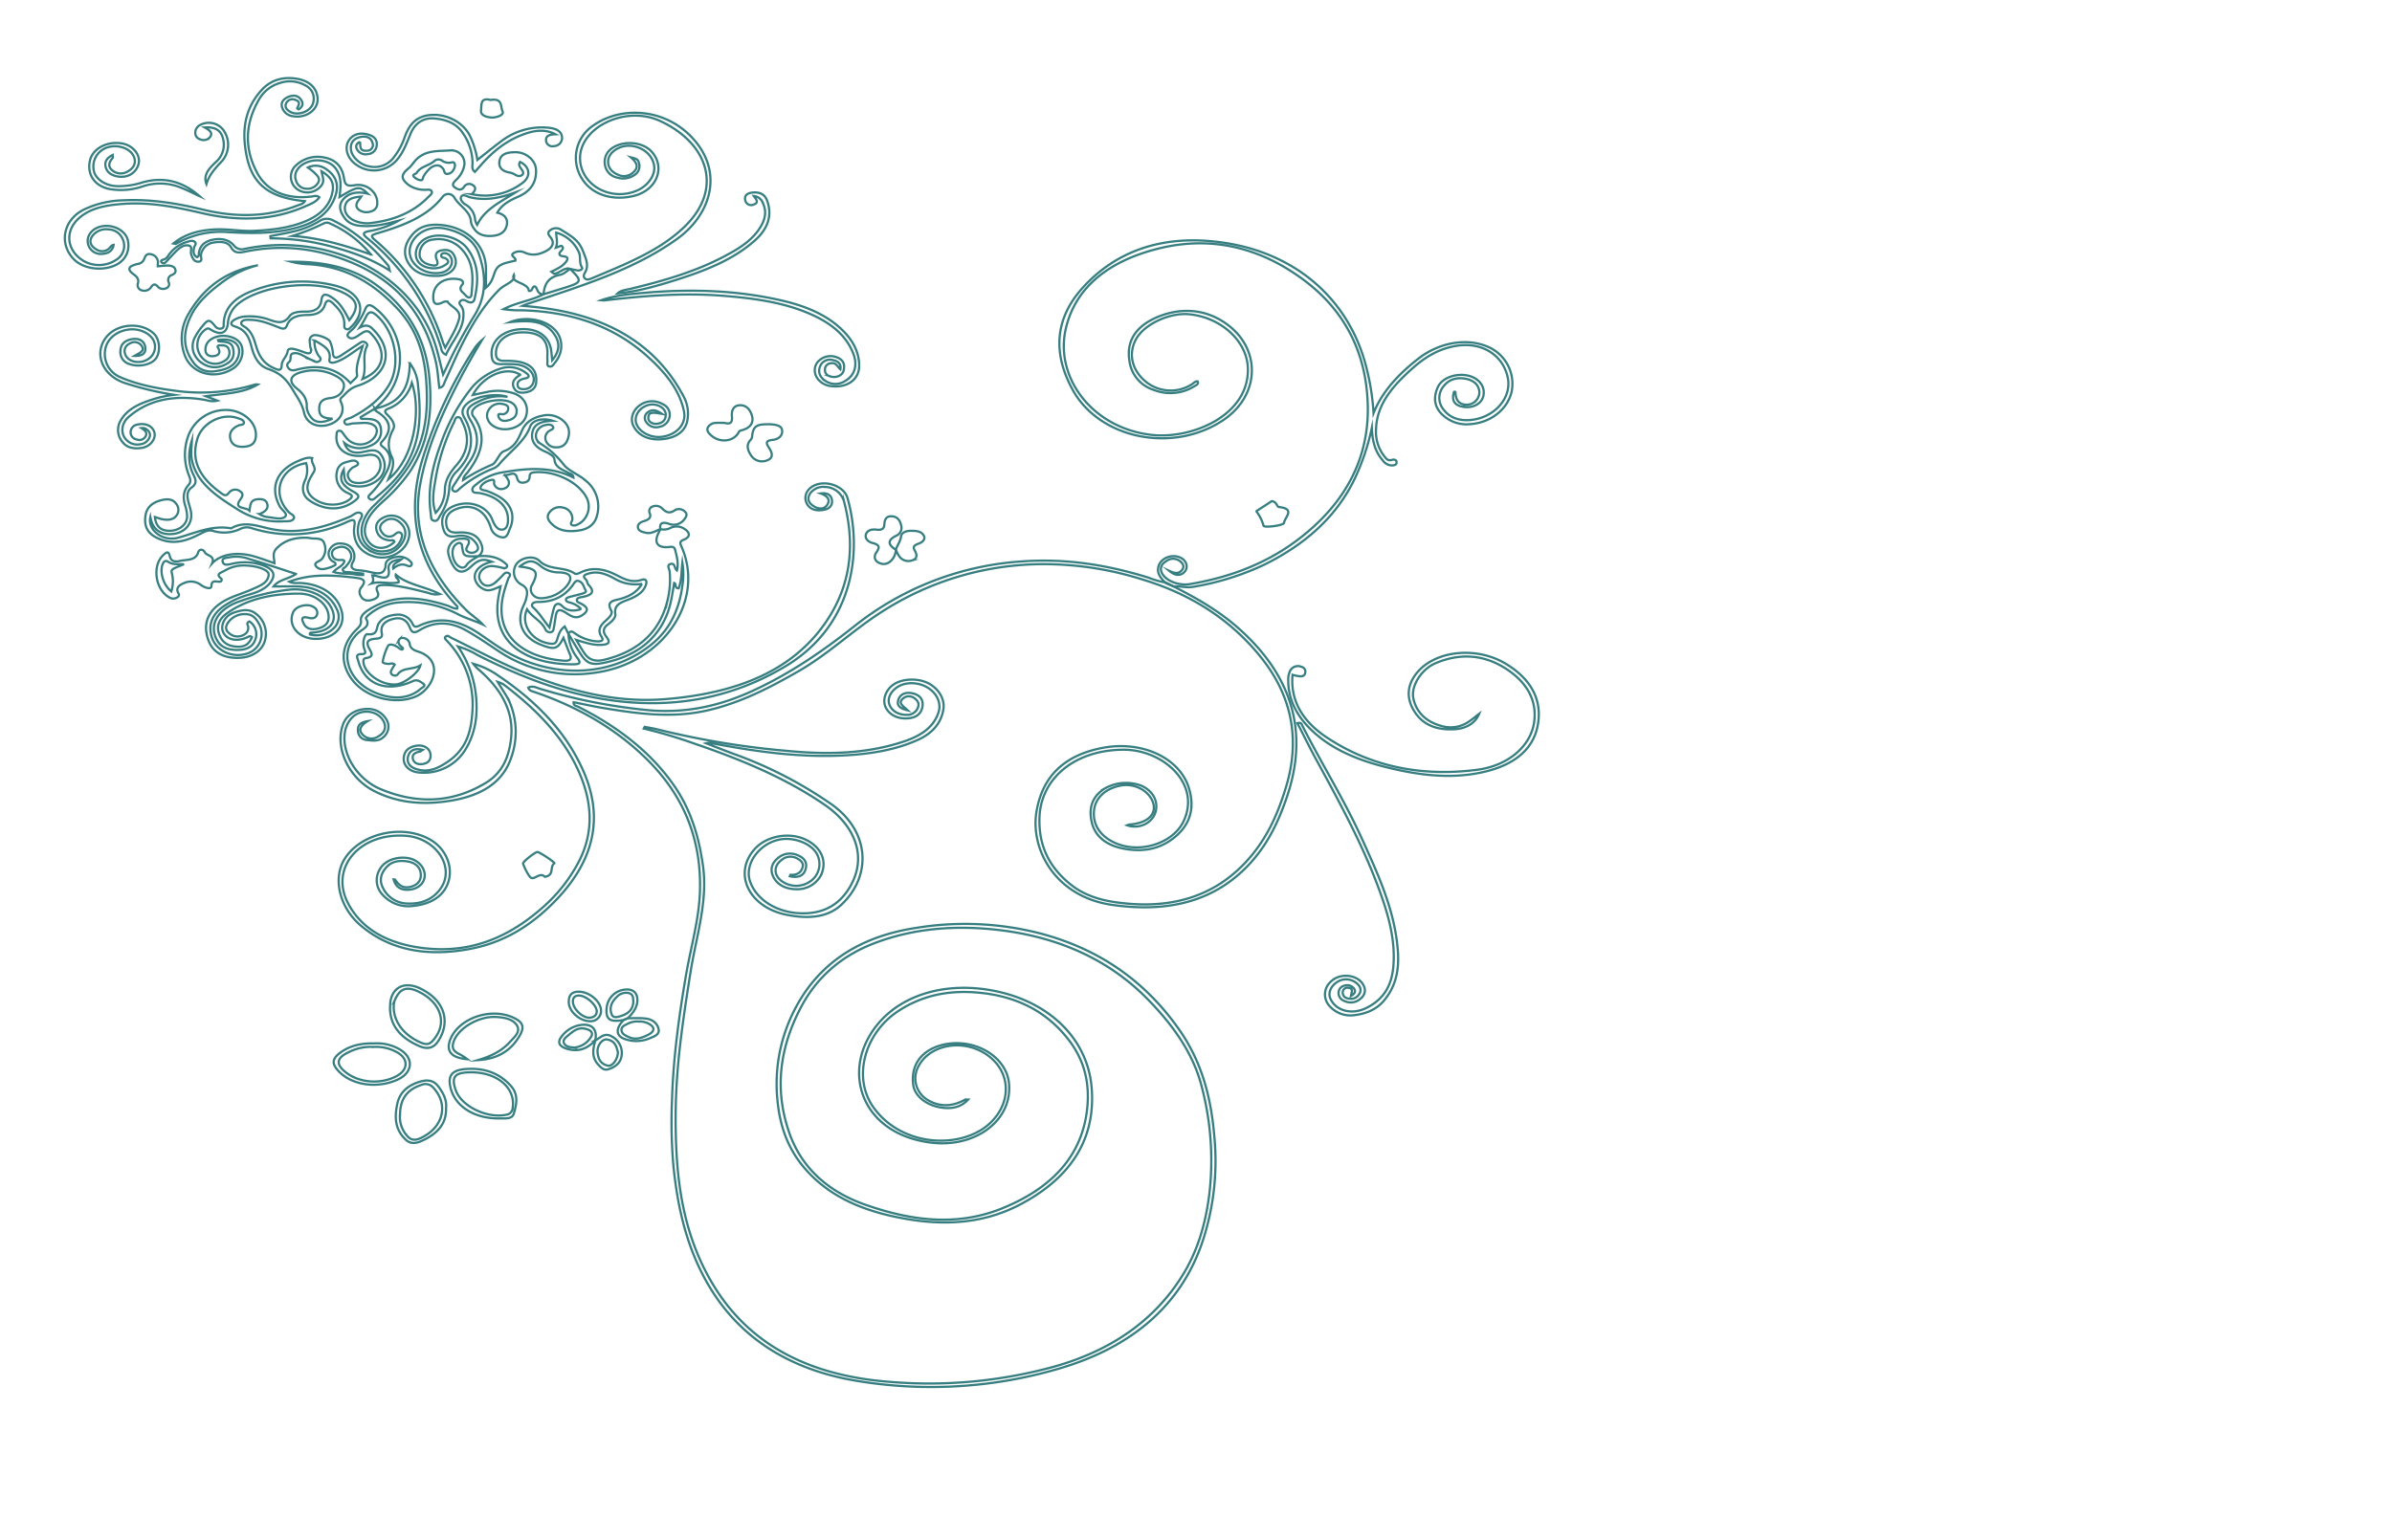 <svg id="Layer_1" data-name="Layer 1" xmlns="http://www.w3.org/2000/svg" viewBox="0 0 804.42 518.04"><defs><style>.cls-1{fill:none;stroke:#377e81;stroke-miterlimit:10;stroke-width:0.75px;}</style></defs><title>Artboard 1</title><path class="cls-1" d="M191.17,213.27a14.08,14.08,0,0,0,3,8.07c1.33,1.73.78,2.12-1.38,2.13-16.45.05-28.22-7.8-25-23.49l.56-2.74c-2,.74-3.76,2-5.8.9a5.27,5.27,0,0,1-2.68-2.9c-.95-2.78,1.31-5.33,5.53-6.27-2.89-1.15-4.43-.79-7,1.64s-4.58,2.2-6.2-.66a12.34,12.34,0,0,1-1.48-4.06,4.27,4.27,0,0,1,4.12-4.65c1.89-.13,3.73,0,2.45,2.3-.4.73-.9,1.54.21,2.13a2.47,2.47,0,0,0,2.44-.07c1.08-.65.93-1.56.44-2.4-1.4-2.4-3.8-3.41-6.88-2.86-2.58.46-3.78-.31-4.39-2.33-1.16-3.82.2-6.63,4.07-8,4.45-1.56,9.26-.21,11.61,3.3a7.75,7.75,0,0,1,.75,1.47c.65,1.64,1.71,3.8,3.72,3.32,1.61-.39,1.73-2.86,1.48-4.57-.54-3.85-4.12-6.69-9.47-7.67-.88-.16-2.15.14-2.4-.92-.2-.86.63-1.48,1.3-2a17.92,17.92,0,0,1,8.58-4c8.16-1.39,16.32-2.22,24.09,1.71,0-1.06-1-1.23-1.64-1.57-2.1-1.13-4.52-1.84-4.74-4.51-.1-1.15-1.69-2-3-2.61-3.35-1.41-5.1-3.5-4.38-6.68.66-2.93,3.41-3.58,6.83-3.72-3-1-6.75-.42-7.59,1.88-1.89,5.21-6.85,8.44-10.33,12.6a5.09,5.09,0,0,1-2.11,1.57,39.8,39.8,0,0,0-11.18,6.66c-.57.48-1.21,1.4-2.07.95-1.05-.55-.29-1.52.11-2.15,1.69-2.68,3.51-5.29,5.28-7.93,3-4.45,3.19-8.88.36-13.5-2.1-3.43-1.39-4.76,2.76-6.66a15.55,15.55,0,0,1,9.52-1.47c-3.94-1.41-11-.16-13.64,2.33-1.44,1.35-2,2.68-.91,4.58,3.68,6.46,3,12.65-2.57,18.22a7.79,7.79,0,0,0-2.44,5.33,18.77,18.77,0,0,1-3.09,9.45c-.49.74-.77,2-2,1.78s-1-1.41-1.12-2.26c-1.18-8,.44-15.8,3.27-23.41A63,63,0,0,1,159,130a21.34,21.34,0,0,1,9-5.9,9.2,9.2,0,0,1,8.94,1.39c1.06.75,1.34,1.47-.4,1.82-1.49.31-2.66.89-2.46,2.34.13,1,1.06,1.32,2.13,1.24a3.19,3.19,0,0,0,3.23-2.53c.58-2.68-2-5.36-5.67-5.75-1.8-.19-3.64-.11-5.46-.12-1.63,0-2.56-.59-2.84-2-1-4.92,2.69-9,8.76-9.68,6.23-.69,10.48,2.06,11.15,7.21.11.85.17,1.7.32,3.18,2.67-3.24,2.56-6,.75-8.69-3.32-5-9-4.71-14.94-4.15,5-2,11.39-1,14.79,2.28,3.17,3,3.3,7.79.28,11.42-.47.56-.9,1.47-1.86,1.22s-.56-1.22-.61-1.89c-.07-1.07,0-2.14,0-3.2-.23-4.51-3.08-6.55-8.87-6.37-5.09.15-8.52,3.1-8.45,7.13,0,1.67.79,2.46,2.86,2.44a25.25,25.25,0,0,1,4.48.24c4.55.78,6.48,3.05,6.2,6.89-.13,1.87-1.22,3-3.35,3.43-1.56.31-3.13.2-3.95-1.1-1-1.63-.54-3.1,1.2-4.27a4.62,4.62,0,0,0,.61-.59c-4.65-2.9-12.38.38-15.82,6.87l4.75-1a17.27,17.27,0,0,1,8.86.41c3.72,1.19,5.43,4.57,4.17,8-1,2.74-4.59,4.53-8.1,4.05-4.22-.58-6.3-4.35-3.89-7.06a4.26,4.26,0,0,1,4.22-1.36c1,.18,1.92.51,1.89,1.52a2,2,0,0,1-1.49,1.89c-.65.23-2.35-.68-1.72,1,.43,1.14,1.54,1.43,2.84,1.17,1.55-.31,2.82-1,3.11-2.38a3.17,3.17,0,0,0-1.54-3.57c-3.11-2-11.24-.48-13.07,2.38a1.91,1.91,0,0,0,.25,2.29c4.75,6.58,2.5,12.63-1.93,18.55-.59.79-1.53,1.45-1.64,2.73a59.84,59.84,0,0,1,9.57-5.09c.93-.37,1.3-1.13,1.79-1.82.7-1,1.3-2.38,2.37-2.78,3.82-1.4,4.84-4.19,6.1-7,1.13-2.56,3.4-4.27,6.71-4.92a7.85,7.85,0,0,1,7.49,2c1.91,1.91,1.92,4.11,1,6.31a3.61,3.61,0,0,1-3.58,2.29,3.51,3.51,0,0,1-3.37-1.71,2.75,2.75,0,0,1,1-3.86c.6-.4,1.8-.69,1-1.59-.57-.64-1.56-.49-2.41-.32-3.14.62-4.4,4.48-1.7,6.21a29,29,0,0,1,7.84,7.06c1.62,2.13,5.28,3.45,7.61,5.56a11.12,11.12,0,0,1,3.61,11.65c-.63,2.57-2.55,4.38-5.67,4.91-3.35.57-6.68.45-9.24-1.86-1.38-1.25-2.36-2.67-.94-4.3a4.19,4.19,0,0,1,4.47-1.45,3.78,3.78,0,0,1,3.1,3.93c0,.67-1,1.5-.08,1.94s2-.25,2.87-.8a6.76,6.76,0,0,0,2.17-8.09c-2.56-5.41-10.6-9.46-17.56-8.88-1.15.09-1.77.39-1.77,1.44,0,1.26-.82,2-2.36,2.06-1.34,0-1.65-.82-1.92-1.77-.68-2.35-2.49-.6-4.1-.81a8.4,8.4,0,0,1,1.32,1.92c.37,1.29-.25,2.33-1.82,2.72a2.47,2.47,0,0,1-3-1.46c-.3-.53.49-1.85-1-1.52s-3.12,1.16-3.6,2.43c-.36,1,1.25,1,2.06,1.26,4,1.51,7.51,3.42,8.47,7.4a8.78,8.78,0,0,1-.77,5.49c-.45,1.11-.85,3-2.47,2.73a4.61,4.61,0,0,1-3.77-2.92,12.48,12.48,0,0,0-2.18-4.43c-2.33-2.86-5.79-3.63-9.55-2.16-2.57,1-3.63,2.68-3.35,5,.23,1.9,1,3.06,3.86,2.89,4.34-.25,6.61.94,7.78,3.54.72,1.6.85,3.14-.84,4.43-5,.15-5,.14-5.49-3.47a1.21,1.21,0,0,0-.48-.88c-.67-.32-1.19.09-1.66.46-2,1.6-1,6.48,1.56,7.54a1.54,1.54,0,0,0,2.09-.65c.95-1.37,2.53-2.11,4-3,3.35-.28,6.43.18,8.89,2.27.43.37,1.07.78.65,1.36s-1.13.33-1.75.21a19.9,19.9,0,0,0-3.13-.54c-3.13-.06-5.36,2.78-4,5,1,1.79,2.83,2.15,4.66.83a27.66,27.66,0,0,0,2.55-2.39c.61-.57,1.14-1.6,2.24-1.08s.15,1.28-.08,1.92c-1.28,3.59-2.41,7.17-2.25,11,.44,10.95,10.56,15.85,21.09,16.57,1.86.13,2.61-.5,1.94-2.08-.76-1.81-1.43-3.64-2.21-5.63-1.91,3.85-3,4.15-7.66,2.3-5.48-2.18-7.92-6.5-6.41-11.53.39-1.29,1.18-2.5,1.49-3.8.44-1.8.9-3.65-1.61-4.91a4.75,4.75,0,0,1-1.48-7.06c1.68-2,5.6-2.85,7.6-.86,3.24,3.23,8.39,1.83,11.79,4.21.59.42,1.46-.06,2.1-.36,4-1.88,7.86-1.11,11.57.7,2.75,1.35,5.3,3,8.92,1.81,1.53-.53,1.77.56,1.46,1.57-.76,2.45-2.93,3.87-5.51,4.91s-5.34,1.67-4.82,5c.21,1.32-1.27,2.6-2.55,3.58-1.59,1.23-1.7,2.47-.52,4,1.52,2,1,2.76-2,2.83-2.58.06-5-.74-8.07-1.68,1.16,1.9,1.92,3.34,2.88,4.67,1.51,2.11,3.65,2.73,6.58,2,12.23-3,18.85-10,21.26-20.08a29.83,29.83,0,0,0,.7-9.56c-.08-.89-1.15-2.24.37-2.58s1.11,1.44,2.06,2.19c.63-2.37,0-4.58-.56-6.77-.18-.69-.42-1.33-1.69-1.16-3.94.54-5.51-1.1-4.13-4.25.25-.58.58-1.15.87-1.72h0a4.78,4.78,0,0,0,3.37-.42,4.7,4.7,0,0,1,4.8.42c1.83,1.2,1.83,2.68-.26,3.51-1.56.62-1.37,1.18-.9,2.25,8.14,18.31-6,39.36-29,42.53a46,46,0,0,1-32.8-7.47c-3.5-2.35-7-4.73-10.7-6.82-5.09-2.86-10.42-3.14-15.55,0-1.65,1-2.51,1-3.2-.74-.82-2.1-2.29-3.81-5.39-3.12-2.88.64-4.7,2.14-4.1,4.89.29,1.32-.46,1.71-1.92,1.82-2.89.2-3.53,1.1-2.25,3.43.8,1.46,1.61,2.65-1.18,3.1-.74.12-.88.62-.84,1.24.23,4,6.42,8.17,11.18,7.58,2.71-.33,7.44-3.94,8-6.4-2.42,1.58-5.85.59-7.58,3a1.34,1.34,0,0,1-1.72.27,1.07,1.07,0,0,1-.56-1.41,20.43,20.43,0,0,1,1.21-2.07c-.7-.72-1.47-.21-2.16-.26s-2-.25-1.88-.73a20,20,0,0,1,1.74-5.26c.63-1.15,2.85-.13,4,.89a2.52,2.52,0,0,0,.78.29c.43-.26.32-.51.08-.7-.87-.71-1.63-1.46-1.11-2.57a1.19,1.19,0,0,1,1.27-.65,2.46,2.46,0,0,1,2.36,2.21c.23,1.37,1.52,2,2.78,2.37,9.1,2.92,5.17,12.7-1,15.21-7,2.87-17,.16-21.42-6.08-4-5.64-3.36-11.55,1.75-16.6.88-.87,1.62-1.54,1.45-3-.21-1.76,1.64-3,3.31-4,8.31-5,17-3.75,25.75-1,1.07.34,2,1.09,3.34,1,0-.26.12-.57,0-.72-14.13-15-17.16-31.78-11.58-49.94a152.06,152.06,0,0,1,17.13-36.48,13.3,13.3,0,0,1,2.75-3.16c-2.41,4-4.75,8.09-6.92,12.2C149,138.39,143.61,150.29,141.3,163c-2.94,16.13,3.24,30,15.5,42.24,1.69,1.69,3.9,3,5.57,4.85-2.82-1.31-5.84-2.14-8.49-3.54a36.24,36.24,0,0,0-19.66-3.9,17.59,17.59,0,0,0-10.17,4.15c-.45.36-1.14,1.07-1,1.28,1.76,2.66-1.21,3.53-2.66,4.88-6.54,6.11-3.77,16,5.68,20,6,2.56,11.62,2.13,15.38-1.24.53-.47,2.08-1,.76-1.83-.87-.55-1.78-1.49-3.4-.75-8.73,4-16.22,1.2-18.36-6.9-.24-.91-1.14-2.25,1.29-2.21,1.47,0,1.11-.79.85-1.49a5.81,5.81,0,0,1-.24-3.43c.16-.71.58-1.84,1.18-1.77,3.67.44,2.9-2.1,3.8-3.57,1.24-2,3.49-2.81,6.09-3a5.23,5.23,0,0,1,5.1,2.67c.52.85.64,1.9,2.43,1.06,7.48-3.49,14-1.47,20.12,2.6,3.67,2.46,7.14,5.13,11.16,7.2,14.56,7.5,32.83,7.59,46.58-3.29,7.41-5.86,10.12-13.68,10.91-22a24.79,24.79,0,0,0-.24-5.74c-.35,2.9-.18,5.83-1.24,8.65-1.57-.08-.58-1.42-1.51-1.81-.59,3.37-1,6.75-2.2,10-3.39,9-10.58,14.67-21.62,16.9-3.86.78-5.53.17-7.44-2.71-1.55-2.33-2.89-4.75-4.33-7.13.93-1.42,1.76-.35,2.52.11a14.64,14.64,0,0,0,7,2.47c1.38.07,2.58-.13,1.61-1.61-1.38-2.11-.42-3.71,1.34-5.27,1.11-1,2.59-2.36,1.95-3.48-1.89-3.29,1.09-3.35,3.34-4,2.93-.87,5.35-2.21,7-5a13.68,13.68,0,0,1-9.38-1.83c-2.63-1.41-5.42-2.62-8.74-1.57-1.16.37-2,.74-.8,1.88.52.51.47,1.41,1,1.93,2.27,2.39.91,3.41-2,4-.76.16-1.91.17-2,1.08,0,.7.93.91,1.53,1.24,2,1.1,2.69,2.15.46,3.72-2.52,1.78-4.25.14-5.91-.87-2-1.24-2.8-.78-3.12,1-.25,1.41-.41,2.82-.69,4.22-.12.58-.15,1.35-1.08,1.49a1.7,1.7,0,0,1-1.77-1c-1.25-2.75-4.55-4.14-6.16-6.74-2.33,5.16,1.75,10.94,8,11.6,1.5.16,1.83-.48,2.13-1.44.48-1.49.8-3.07,2.55-4.36ZM146.51,172.5a11.32,11.32,0,0,0,3.1-7.89c.13-3.24,1.71-5.62,3.91-8.14,3.91-4.47,4.58-9.47,1.9-14.63-.31-.6-.41-1.57-1.5-1.49-.84.06-.88.93-1.14,1.48a68,68,0,0,0-6.25,19C145.93,164.57,145,168.42,146.51,172.5Zm28.24,18.11c5.74.61,6.49,1.74,4.26,6a2.79,2.79,0,0,0,.26,3.52c1,1.13,2.42,1.28,4,1a11.58,11.58,0,0,0,7.3-4c2.24-2.77,1.44-4.48-2.52-4.57a9.94,9.94,0,0,1-6.49-2.34C179.16,188.25,177.58,188.41,174.74,190.6Zm20.73,14.31a8.33,8.33,0,0,0-4.08-2.3c-.53-.13-1.07-.36-1.07-.86s.53-.75,1-.89c1.43-.39,2.87-.73,4.29-1.12.71-.2,1.75-.53,1.31-1.21-.67-1.05-.75-2.51-2.24-3.06-1-.38-1.45.44-1.88,1.07-2.65,3.86-6.55,6-12,5.95-1.81,0-2.37,1.1-1.55,1.81,2.14,1.88,3.44,4.25,5.53,6.78.6-2.65.95-4.66,1.52-6.62.39-1.33,1.48-1.89,2.72-.63C190.74,205.53,192.73,205.73,195.47,204.91Z"/><path class="cls-1" d="M394.68,197.28C402,201,409,205,415.12,210.15c19.37,16.43,25.13,35.72,17.73,57.72-2.6,7.72-6,15.22-11.78,21.81-11.84,13.42-27.76,17.46-47,14.73-19.11-2.71-27.67-18.66-25.49-31.46,2.06-12.11,9.72-19.13,22.68-21.45S396.66,255,399.79,265c1.88,6,1.07,11.83-4.69,16.58-5.18,4.27-11.3,5.25-18.09,3.71-5.3-1.2-8.81-4.19-9.85-8.66-1-4.29-.3-8.35,4.28-11.33a14.49,14.49,0,0,1,12.49-.95c3.44,1.57,5.31,4.57,4.89,7.81-.56,4.27-5.28,7-9.78,5.46a4.48,4.48,0,0,1,.89-.27c5.62-.41,8.77-3.08,8-6.75-1-4.37-6.19-7.32-11.18-6.32s-8.45,4.1-8.85,8.49,1.77,8.06,6.34,10.42c8.42,4.34,20.14.75,23.79-6.92,6-12.69-7-24.1-20.11-24.07-16.27,0-28,9.51-28.35,23-.25,9,3,16.58,11,22.73,4.46,3.41,9.86,5,15.66,5.71,16.91,2.21,31.14-1.66,42.06-12.94,7.51-7.75,11.49-16.87,14.3-26.32,4.53-15.23,2.17-29.76-8.32-43-9.77-12.32-23-21.24-39.79-26.36a110.89,110.89,0,0,0-33.65-5.25,100.68,100.68,0,0,0-54.94,16.47c-9.54,6.19-17.49,13.91-27.53,19.65-9.4,5.38-19,10.4-30.1,13-12,2.84-23.82,1.22-35.64-.76-3.23-.54-6.41-1.26-9.7-1.91-.16,1.2.95,1.24,1.56,1.55,13.33,6.73,24.47,15.3,32.29,26.62,5.7,8.26,8.27,17.27,9.61,26.65,1.75,12.27-2.27,24-4.16,36-1.79,11.28-3.53,22.55-4.41,33.92a205.58,205.58,0,0,0-.4,24.81c.71,16.38,3.72,32.43,12.93,47.24,12.09,19.44,31.77,29.53,57.63,31.73a158.55,158.55,0,0,0,56.2-4.92c19.06-5.28,33.58-15.26,43-30,5.62-8.73,8.29-18.3,9.52-28.11a97.5,97.5,0,0,0-2.53-36.06c-2.75-11-9.41-20.43-17.69-29-12.94-13.47-29.94-21.36-50.49-23.79-14.4-1.7-28.55-.67-41.86,4.4-11.46,4.37-19.53,11.76-24.62,21.31-7.37,13.83-9.17,28.07-4,42.7,4,11.28,12.59,19.46,25.53,24,14.93,5.22,30.36,7.49,45.8,1.29,17.24-6.93,27.38-18.11,28.85-34.3.71-7.86-.89-15.23-5.94-22-7.24-9.67-17.54-15.3-31.37-16.4-10-.79-18.74,1.18-26.64,6.49-11,7.42-15.2,22.38-7.79,32.44,9.78,13.27,29.47,13.73,38.79,5.23,7.54-6.89,7.36-17.26-.54-23-8.27-6-20.24-3.66-23.73,4.55a8.4,8.4,0,0,0,3.4,10.38c3.9,2.45,8.41,2.43,12.72-.06.13-.08.37,0,1,0-2.35,2.55-5.35,3.15-8.61,2.75-5.29-.65-9.35-3.91-9.85-7.65-.83-6.12,2.16-10.88,8.14-13,10.72-3.72,23,2.6,24.05,12.32,1.31,12.65-11.53,22.11-26.68,20-21.07-2.88-28.34-20.41-20.84-34.7,7.1-13.54,23.71-19.7,41.62-16.47,19.3,3.48,32.28,16.22,33.69,32.56,1.48,17.15-6.68,30.33-24,39.47-11.26,5.95-23.7,7.19-36.83,5.11-14.33-2.26-26.73-7-35.49-17.09-6-6.85-8.54-14.75-9.32-23a54.38,54.38,0,0,1,6.3-31.54c7.88-14.65,21.27-23.61,40.33-26.51a101.48,101.48,0,0,1,42.27,2c20.58,5.58,35.39,16.83,46.18,32.2,7.83,11.16,10.76,23.23,11.83,35.92a86,86,0,0,1-4.23,36.17c-7.27,20.73-23.45,34.72-47.8,41.9a152.48,152.48,0,0,1-67.55,4.29c-25-4-42.21-16.21-52.27-35.46-6.17-11.81-8.78-24.29-10.06-37.06a170.92,170.92,0,0,1-.47-21.87c.4-14.14,2.31-28.19,4.71-42.19,1.6-9.33,4.35-18.56,4.68-28,.57-16.36-4.58-31.31-17.36-44.15-10.41-10.46-23.32-18-38.37-23.13-.77-.26-1.68-.4-2-1.45,1.49-.77,2.83.06,4.08.43a186.36,186.36,0,0,0,35.89,7.12c12.75,1.25,24.27-1.35,35.21-6.34,12.77-5.83,23.85-13.47,34.4-21.8a100.82,100.82,0,0,1,56.29-21.85c14.9-1.11,29,1.18,42.82,5.48a27.14,27.14,0,0,0,5.77,1.62Z"/><path class="cls-1" d="M182.79,99a2.06,2.06,0,0,1-2.07-1.39c-.45-1.11-1.05-2.12-1.9-.13-.17.4-.95.54-1,.29-.25-2.8-6.37-2.59-5-5.32.71,2.27-3,3.08-4.93,5-5.62,5.63-9.35,12.12-12.7,18.79-2,4-3.74,8.15-5.62,12.22-.32.69-.27,1.63-1.83,2-.38-2.92-.51-5.82-1.15-8.64-4.12-18.21-16-31-37.8-36.65a58.6,58.6,0,0,0-26.38-.51c-2,.41-3.57.59-4.69-1.43s-3.67-2-5.94-1.63a4.94,4.94,0,0,0-4.17,4c-.24.84.78,2.34-.86,2.43-1.48.08-2.09-1.28-2.46-2.46s.7-2.72-1-3-3.12,1-4.22,2.09-2.21,2.41-3.37,3.57a.9.9,0,0,1-1.37,0c-.41-.52,0-.74.62-.9,1.27-.32,1.56-1.4,2.26-2.16a11.34,11.34,0,0,1,5.35-3.69c.9-.25,1.92-.75,2.77-.24,1.08.64,0,1.45-.1,2.18-.2,1.15-.35,2.28,1,3.09.85-.32.57-.94.65-1.42.33-2.28,1.77-3.79,4.45-4.4s5.43-.26,7.22,1.76a3.35,3.35,0,0,0,3.72,1.28c27.16-5.71,57.31,7.75,64.64,33.92.71,2.55,1.3,5.13,2.1,8.35,1.69-3.5,3-6.4,4.48-9.23,1.91-3.58,3.9-7.13,6.06-10.62,4.19-6.78,3.9-13.79,1.45-20.81-1.59-4.56-5.71-7.22-11.16-8.4-4.49-1-8.77.63-10.9,3.92s-1.3,6.87,1.9,9.25a10,10,0,0,0,6.89,1.7c3.37-.26,5.25-3.24,3.71-5.55a2.34,2.34,0,0,0-2-1.11c-.6,0-1.06.27-1.07.79,0,.87,1,.69,1.51,1,1.76,1.13.38,1.92-.73,2.53-2.73,1.52-7,.75-8.53-1.47-1.72-2.47-.49-6.23,2.54-7.74C147.37,78.06,154,79.6,157,83.4c4.12,5.33,3.95,11.12,2.63,17-.26,1.19-1,1.78-2.49,1-.74-.4-1.49-.84-2.28-.13s0,1.31.37,1.9a4.4,4.4,0,0,1,.62,2.59c.11,5.17-3.87,9-5.87,13.59-1.6-.78-1.47-1.79-1.72-2.6A76.24,76.24,0,0,0,123.38,80c-1.57-1.3-1.25-1.83.69-2.24a30.19,30.19,0,0,0,10-3.53C130,75.31,126,76.3,121.65,76c-2.43-.14-4.39-.83-5.68-2.56-1.47-2-2.37-4.15-.65-6.27,2-2.42,5-2.83,8.39-2-2.79-2.66-3.36-2.59-9.53,1.12.37-3.48.93-6.85-1.52-9.89-1.84-2.27-5.78-3.13-9.19-1.9-3.08,1.11-4.78,3.63-4,6a3.83,3.83,0,0,0,3.64,3,4.12,4.12,0,0,0,3.85-2c.92-1.47-.34-2.53-1.38-3.55a24.67,24.67,0,0,0-2.06-1.6,6,6,0,0,1,6.28.63c3.23,2.2,4.12,5.1,3.14,8.42-1.55,5.25-5.47,8.73-11.5,10.69-8,2.61-16.43,2.49-24.78,2a29.84,29.84,0,0,0-16.48,3.38c-.35.19-.71.39-1.07.57-.06,0-.19,0-.82-.13,4.19-3.39,9.1-4.54,14.35-4.75,4.27-.17,8.52.7,12.83.49,5.61-.27,11.14-.88,16.28-2.83,5.35-2,9.16-5.26,10.07-10.32.55-3-.44-4.93-3.69-6.87.32,1.81,1.19,3.43-.19,4.95a5.93,5.93,0,0,1-7.58,1.33,5.16,5.16,0,0,1-1.39-7.69,10.57,10.57,0,0,1,9.84-3.28c4.57.78,6.32,3.62,6.85,6.91.36,2.26.81,2.93,3.79,2.43,3.87-.65,7.47,2.46,7.41,5.84a2.69,2.69,0,0,1-2.12,3,4.31,4.31,0,0,1-4.18-.66c-1.23-1.15-.65-2.31.27-3.41.18-.21.31-.45.65-.93-2.59.22-4.74.78-5.34,2.84s.47,3.85,2.62,5.07a10.87,10.87,0,0,0,6.85.87c7.51-1,13.79-3.8,18.57-8.77.51-.53,1.4-1.1.95-1.84s-1.54-.39-2.36-.44a9.38,9.38,0,0,1-5.33-1.61c-2.6-2-2.71-3.41-.18-5.5,1.27-1,1.92-2.4,3.2-3.51,3.23-2.79,7.16-2.34,11-2.64a4.39,4.39,0,0,1,4.69,5,9.06,9.06,0,0,1-2.84,5c-.7.74-1.64,1.62-.26,2.53,1.13.74,2.17,1.08,3.08-.36a2,2,0,0,1,2.76-.55c1.57.93.82,2-.2,3.11a20.76,20.76,0,0,0,17.1-3.85c2.92-2.2,2.32-5.5-.91-7-.71,1.06.12,1.86.66,2.7.36.56.71,1.17,0,1.72s-1.53.33-2.3-.12a5,5,0,0,0-1.7-.7c-2.92-.45-4.05-2-3.49-4.26s3.08-2.61,5.33-2.61c3.56,0,6.65,2.69,6.86,5.69.28,4-1.44,7.25-5.73,9.16-3,1.33-5.73,2.69-7.27,5.5,2.51.57,3.73,2.12,3.13,4.44-.51,2-2.1,3.08-4.47,3.33-2.77.29-5.15-.27-6.53-2.49a5,5,0,0,1-1-2.23c-.1-3.57-4-5.31-5.61-8.19a2.35,2.35,0,0,0-3.92-.18c-5.21,6.7-13.41,9.73-22,12.26-1.78.53-2.4.84-.8,2.2a74.49,74.49,0,0,1,23,34.69c.11.33.28.65.69,1.56,1.91-3.46,3.77-6.35,4.66-9.67.82-3-2.62-3.89-3.92-5.82a2.55,2.55,0,0,0-1.48.21c-2.81,1.41-3.32.13-3.29-1.87.06-4.33,3.95-6.73,8.72-5.82,1.3.25,1.59,1.21,1,1.84-1.45,1.69.26,2.46,1.15,3.51,1,1.21,1.92.88,2-.35.48-5.17.93-10.38-3.1-14.9a10.59,10.59,0,0,0-9.81-3.48,4.86,4.86,0,0,0-4.52,4.6c-.24,1.89,1.11,3.25,3.25,3.84,1.75.48,3.45.61,2.45-1.78-.55-1.3-.38-2.58,1.54-3s3.41-.07,4.28,1.55c1.88,3.49-.61,6.77-5.23,7-4.18.18-7.73-.76-9.85-3.92-2.27-3.39-1.56-6.75,1-9.84s6.12-3.77,10.21-3.31c8.37.95,14.3,6.7,14.62,14.14.09,2.09,0,4.18,0,6.91,2.56-2.15,2.4-4.45,3.5-6.26,1.21-2,4.15-2.23,6.43-2.87.32-1.06-1.9-1.49-.75-2.42a3.84,3.84,0,0,1,3.94-.22c2.67,1.17,5.05.55,7.27-.66,2-1.11,2.84-2.75,1.29-4.57-.83-1-1.06-1.7.16-2.48a3.07,3.07,0,0,1,3.53.05c4.13,2.51,6,3.75,7.4,7.43.79,2.07,2,4.53.55,6.91-.38.65-.67,1.39,0,2s1.61.23,2.35-.08C210,89,221.11,84.67,229.43,77,243.9,63.77,238,48,221.87,40.64c-11.9-5.4-27.49,2.57-26.78,13.26.57,8.57,10.39,13.86,19,10.26,3.85-1.6,6.42-5.32,5.88-8.51-.58-3.41-3.51-6-7.39-6.55s-7.89,2-8.07,5c-.14,2.34,1.31,3.93,3.73,4.85a4.53,4.53,0,0,0,4.9-1.14c1.79-1.7.89-3.28-1-4.88,2.16.54,2.43.72,2.72,1.9a3.4,3.4,0,0,1-1.31,3.91,6.72,6.72,0,0,1-6,1,5.21,5.21,0,0,1-4.08-4.1c-.59-3.13,1.11-5.69,4.56-6.9,3.89-1.36,8.71-.38,11.09,2.25,4.81,5.32,1.75,13-5.94,14.9-7.23,1.78-14-.41-17.36-5.62A13,13,0,0,1,199,42.59c9.74-7.31,25.91-6.42,35.31,5.52,8.79,11.17,4.19,24.47-6.55,32.22-14.38,10.36-32,15.76-49.29,21.54a19.6,19.6,0,0,0-2.72,1c3.87.33,7.7.76,11.48,1.45,20.35,3.69,34.6,13.53,42.84,29.37a12.13,12.13,0,0,1,1.11,7.6c-.55,3.63-3.63,6-8.48,6.45-4.55.46-8.22-1.29-9.77-4.65-1.1-2.39,0-5.31,2.48-6.93a7,7,0,0,1,7.47-.19,3.82,3.82,0,0,1,2.27,4.38,4.11,4.11,0,0,1-3.41,3.23,3.93,3.93,0,0,1-4.38-1.54,2.3,2.3,0,0,1,.58-3.42c1.3-.94,2.7-.8,4.67.6-2.44-.4-4.59-.94-4.59,1.34,0,1.31,1.31,2.14,2.86,2,2.16-.2,3.09-1.5,3-3.22-.13-2.27-3.23-3.85-5.91-3.08-2.89.83-4.73,3.54-4.05,6,.81,2.89,4.64,5.05,8.34,4.7,5.18-.5,8.64-4.24,7.77-8.53-1.52-7.52-6.64-13.51-12.66-18.86-11.34-10.07-25.67-14.84-42.2-15.19a34.37,34.37,0,0,1-5.82-.38c4.23-2.23,9.25-2.83,13.43-5,2.81-.87,5.63-1.71,8.41-2.61,4.14-1.35,4.35-2.06,1.58-4.86-.34-.34-.65-.71-1-1.06.82.17,1.64.36,2.47.5s1.82-.45,1.51-.93c-1.06-1.62-.4-3.5-1-5a11.81,11.81,0,0,0-7.7-6.79c0,1.7.62,3.33-.11,5.07.86-.27,1.77-.73,1.94-.59,1.43,1.19-1.29,1.88-.64,3,.52.88,3.68,0,2.2,2.23a8,8,0,0,1-2.17,1.94,27.93,27.93,0,0,1-2.84,1.49l.9.71c2-.16,3.14-2.23,5.45-1.66-1.12.68-2.12,1.74-3.37,2C184.13,93.26,183.08,95.84,182.79,99ZM160.47,75.66c2.49-5.29,8.06-7.84,13-11-5,1.86-10,3-15.45,1.69-.93-.22-2.23-1.2-2.87-.27s.38,2.09,1.39,2.73A6.36,6.36,0,0,1,159.78,74,5.36,5.36,0,0,0,160.47,75.66ZM153,55.87c0-.72-.09-1.52-1.13-1.23a4,4,0,0,1-3.25-.62,2.08,2.08,0,0,0-2.38,0c-1.72,1.68-4.81,1.93-6.08,4.1-.26.45-1.67.49-1,1.31a4,4,0,0,0,2.06,1.16c1.1.24.87-.68,1.19-1.19a10.37,10.37,0,0,1,2.42-2.95c1.42-1,3.1-1.3,4.26.45.42.64.26,1.86,1.65,1.57S152.73,57,153,55.87Z"/><path class="cls-1" d="M126.13,137.42l-4.86,2.91c0,.73.52.58.91.58,2.65,0,5.29,0,5.86,2.94s-.81,5.2-4,6.3A8.23,8.23,0,0,1,115.8,149c.87,2.7,2.82,3.71,6,3.1,2.52-.48,5-1.51,6.61,1.27a6.14,6.14,0,0,1-1.44,8.15,9.84,9.84,0,0,1-7.69,2c-2.06-.25-3.21-1.32-3.45-3-.11-.77-.14-1.55-.23-2.59-1.76,3.08-.83,5.21,2.92,7.27,2.59,1.43,2.62,2,.24,3.68-5.1,3.5-10.68,2.23-14.69-.53-2.39-1.65-2.6-4.15-1.64-6.42a8.38,8.38,0,0,0,.52-6.14c-8.75,1.49-11.84,10.07-5.9,16.42.67.72,2.36,1.26,1.69,2.31s-2.27.77-3.55.86A25.91,25.91,0,0,1,79.35,171c-6.62-4.16-13-8.49-14.73-15.87-.54-2.36-.2-4.68-.08-7-1.21,3.93-1.36,7.85.55,11.66.8,1.6,1.2,2.88-.7,4.25-1.58,1.14-1.47,2.89-1.1,4.51.28,1.22.74,2.42.94,3.65.63,3.79-1.88,6.9-5.85,7.4-4.34.54-7.07-1.44-7.81-5.65-1,4.22,4,8.38,9.33,6.94,5.87-1.6,11.31-4.31,17.84-3.16,3.93-2.3,7.85-1.12,11.89-.12,10.08,2.5,19.25,0,28.12-3.85,1.14-.5,2.39-1.9,3.61-1.08,1,.67-.28,2-.58,3-1.39,4.52.49,8.43,5,10.21a7.65,7.65,0,0,0,8.89-2.42c2.38-2.92,2.17-6-.55-8a3.85,3.85,0,0,0-4.91-.06c-1.66,1.2-1.81,2.57-.5,4a2.77,2.77,0,0,0,4.12.32c.53-.39,1.11-1,1.91-.46.64.46.51,1.17.3,1.76a6.25,6.25,0,0,1-5.47,4.36,6.87,6.87,0,0,1-6.92-3c-2.18-3.31-.88-8.41,2.93-12.12,4.44-4.32,8.86-8.61,12.08-13.75,5.8-9.26,6.41-19.1,5.62-29.13-.68-8.56-3.19-16.72-9.72-23.65-7.81-8.29-17.25-14.34-30.58-14.89a26.15,26.15,0,0,1-5-.8c10.72-.1,20.56,1.87,28.85,8,11,8.17,16.29,18.41,17.51,30.5,1.12,11.14.09,21.84-6.34,31.88a54.32,54.32,0,0,1-9.2,10.24c-2.74,2.53-5.31,5.12-6,8.66a6,6,0,0,0,.57,3.92c1.84,3.64,6.22,4.09,9.28,1-.25-.81-1-.4-1.59-.46-2.59-.28-4.06-1.56-4.48-3.61-.39-1.89.65-3.31,2.64-4.18a5.64,5.64,0,0,1,6.18.87c2.69,2.2,3,5.79.78,8.9a9.73,9.73,0,0,1-9.55,3.61c-5.31-1.14-8.24-5.07-7.45-10.4.3-2,0-2.54-2.3-1.48a44.27,44.27,0,0,1-32.58,2.06,5.12,5.12,0,0,0-3.67.45,12.55,12.55,0,0,1-8.72.65c-2-.63-3.25.29-4.71,1-4.14,2.11-8.41,3.67-13.33,1.75-3.87-1.51-5.42-3.85-5-7.57.33-3,2.13-4.78,5.47-5.6,1.93-.48,3.7-.4,4.83,1.13a3.21,3.21,0,0,1,0,4.28c-1.14,1.31-2.93,1.35-4.69,1-.8-.17-1.56-.48-2.39-.74.29,3.19,2.06,4.75,5.17,4.64s5.67-2.18,5.66-4.85a13,13,0,0,0-.66-3.68c-.74-2.44-.73-4.77,1.15-6.88,1.07-1.2.45-2.36,0-3.56a18.61,18.61,0,0,1,.07-13.4A13.46,13.46,0,0,1,76,137.91c5.25,0,9.92,3.69,10.06,8.07.06,1.93-.45,3.85-3.34,4.23-2.31.31-4.46-.11-5.15-2.23s.25-3.83,2.69-4.88c.63-.27,1.77-.12,1.77-.89,0-.92-1.11-1.22-2-1.53-5.33-1.92-12,1.55-13.63,6.86-2.44,7.86,1.31,13.67,8.3,18.58,1,.72,1.54.57,2.25-.3a2.66,2.66,0,0,1,3.86-.5c1.35,1,.56,1.89-.19,3-2,3,2.16,2.2,3.28,3.48.33-1.76.06-3.7,2.94-3.88,1.4-.09,2.64.25,3,1.49.58,1.82-.8,2.79-2.63,3.51A6.7,6.7,0,0,0,90.6,174c1.78.26,4.13.85,5.24-.15s-1-2.22-1.67-3.36C90.55,164,93,158,100.72,154.89c1.35-.54,2.68-1.16,4.28-.79-.62,1.6,1.49,3,.58,4.58-.45.81-1,1.59-1.38,2.41-1.66,3.34-.78,5.64,2.84,7.55,3.35,1.77,8.28,1.36,10.71-.81,1.33-1.18,0-1.55-.82-2a6.16,6.16,0,0,1-3.62-7.15,3.85,3.85,0,0,1,3-3.17c1.3-.36,3-1.07,3.89,0s-1.19,1.33-1.88,2c-1.09,1-1.77,2-1.06,3.36s1.89,1.59,3.39,1.61c4,0,7.42-2.87,7.31-6.15-.09-2.67-1.8-3.79-4.9-3.19-6,1.14-10.5-2-9.87-6.85.07-.52-.05-1.17.71-1.36s1.1.38,1.44.82a21.56,21.56,0,0,0,1.56,2,6,6,0,0,0,9.12-.75c1.67-2.59.3-4.64-3.22-4.74-1.28,0-2.57.12-3.85.16-1.08,0-2.66,1-3.09-.29-.37-1.09,1.48-1.27,2.43-1.75,5.29-2.73,9.71-6.17,12.51-10.84,4.05-6.77,2.22-17.44-3.8-23.13-1.61-1.52-2.89-2.17-4,.34a36.44,36.44,0,0,1-2,3.43c2.81-1.51,3.87,0,5.06,1.23,6.57,7.06,4.06,15.21-5.94,18.42-2.6.83-3.74,2.51-5.34,4-.48.45-.38.9-.11,1.46,1.57,3.25-.41,6.62-4.44,7.67-3.77,1-7.25-.67-8-4.27-.65-2.91-2.37-5.22-3.91-7.79-2-3.28-4-5.36-8.11-6.77-3.45-1.17-4.81-4.39-5.62-7.44s-1.74-5.7-5.67-6.9c-1.63-.5-1.34-1.44-.12-2.2A8.56,8.56,0,0,1,83,106.44a19.31,19.31,0,0,1,7.25,1c2.8,1,5.11,1.8,7.18-1.14.94-1.33,3.31-1.5,5.3-1.47,3.17.05,5-1.06,5.36-3.85.27-2.11,1.33-2.36,3.38-1,2.38,1.54,3.75,3.31,6,7.72,3.58-4.49,2.81-7.09-2.85-9.62-9.2-4.12-26.64-2.08-34.28,3.92a9.45,9.45,0,0,0-3.72,6.87c-.32,3.14-2.37,4-5.44,2.19-.78-.46-1.16-.88-2.09-.2a6.39,6.39,0,0,0-.24,10.3,5.65,5.65,0,0,0,6.73.18,3.05,3.05,0,0,0,1.35-3.85c-.51-1.46-2-1.37-3.41-1.29-.71.43-.13.79,0,1.15.59,1.26.11,2.14-1.46,2.42s-2.83-.4-2.95-1.77c-.18-2.16,1-3.78,3.47-4.63,3-1,6.8,0,8.21,2.1,1.66,2.51.52,6.62-2.36,8.46C72.13,128,64.12,125.64,62,119.14a16.12,16.12,0,0,1,1.39-13.53c4.76-8.23,11.86-14.24,23-16.3a34,34,0,0,0-10.78,5c-4.56,3.31-8.79,6.85-11.2,11.54-2.73,5.32-3.25,10.69.49,15.89a7.32,7.32,0,0,0,7.22,3.16c3.51-.44,6.68-1.45,7.9-4.67,1.55-4.11-1.5-6.78-6.7-5.83.05.14.09.4.17.41,2,.25,4.31,0,4.86,2.23.49,2,.27,4-2,5.26a7.39,7.39,0,0,1-7,.62c-3.9-1.71-5.62-5.62-3.93-9.19a19.9,19.9,0,0,1,2.64-4c2-2.4,2.36-2.38,4.29,0a2,2,0,0,0,1.87.83c1-.09,1-.76,1-1.4.06-5.46,3.6-8.92,9.29-11.16a45.84,45.84,0,0,1,27.87-2c.52.12,1,.26,1.53.42,7.73,2.46,9.51,8.4,4.09,13.64-.41.4-.8.93-1.56.64s-.68-.89-.65-1.41c.15-2.9-1.6-5.11-3.73-7.17-1.11-1.08-2.17-1.59-2.79.4-.75,2.43-2.84,3.41-5.75,3.44-3.19,0-5.95.62-7.06,3.59-.62,1.65-2,.84-3.14.41-2.82-1.1-5.63-2.23-8.82-2.36-1.16,0-2.63-.24-3.25.71s.89,1.44,1.57,2c2.1,1.75,2.67,4,3.35,6.26.91,3,2.41,5.74,5.94,7.27,1.28.55,2.57,1.23,2.63-1,0-1.62,1.76-2.92,2-4.67.15-1.14,1.62-.92,2.66-.63s2,.63,3,1c1.7.64,2.49.33,2.11-1.31a5.15,5.15,0,0,1-.23-1c0-1.2-.69-2.61,1-3.38,1.23-.57,5.3,1,5.74,2.11a12.06,12.06,0,0,1,.92,3.64c.11,2.09,1.13,2,2.73,1,2-1.32,4-2.68,6-4,.58-.39,1.15-.88,2-.52.65.28,1,.91.74,1.36-1.84,3.56.1,7.45-1.5,11.06,8.76-3.68,7.47-10.68,2.69-15.46-1.06-1.06-1.94-.57-3,.09-1.3.81-3.06,2.41-4.35,1.32s1.1-2.2,1.88-3.27a25.17,25.17,0,0,0,3.61-5.94c.72-2,1.72-1.94,3.35-.65,10.61,8.4,11.31,23.53,1.47,32.5-.5.46-1,1-1.43,1.44Zm-14.27,3.41c-3.09-.09-4.4-.86-4.5-2.92-.11-2.32.66-3.68,3.72-4,2.41-.26,4.11-1.58,4.53-3.64s-1.45-3.22-3.32-4.13a15.31,15.31,0,0,0-10.54-1.06c-4.16,1-5,3.16-1.92,5.61,2.29,1.8,3.46,3.64,3.33,6.24a5.67,5.67,0,0,0,1.12,3C105.71,142.2,108,142.6,111.85,140.83Zm-6.1-26.33a8.58,8.58,0,0,0,1.05,4.62c.32.77,1.69,1.53.59,2.34s-2-.18-2.92-.52a12,12,0,0,1-1.1-.54c-1.47-.7-2.93-1.85-4.64-1.56s-.48,2.13-1.53,2.95c-.86.67-.77,1.36-.12,2.13s1.54.74,2.54.48c7.2-1.92,13.42-.88,18.24,4.5.88-1,2.36-1.95,2.23-2.7-.58-3.3.89-6.29,1.87-9.83-3.23,2-5.56,4.14-8.71,5.31-1.21.45-2.76.65-2.46-.82C111.45,117.53,108.72,116.24,105.76,114.5Z"/><path class="cls-1" d="M71.31,189.56c2.92-3.22,8.49-4,14-2.44,2.32.67,4.56,1.51,7,2.34-.09-1.8-.88-3.38.78-5.06,2.71-2.74,6.07-3.58,10-3.52.64,0,1.27.2,1.9.24,1.59.1,3.43-.13,4,1.56a5.21,5.21,0,0,1-.75,5.37c-.7.84-3.12,1.2-1.85,2.57s3.15.74,4.8.19a14.5,14.5,0,0,0,1.56-.72c.36-.88-.51-1-.92-1.29a3,3,0,0,1-.81-4.17,3.72,3.72,0,0,1,3.65-1.79c2,.07,3.46.88,4.11,2.5a4,4,0,0,1-.06,3.65c-1.22,2.07-.05,2.73,2.25,2.89a21,21,0,0,1,3.16.48c2.83.64,5.38,1.25,5.57-2.49.07-1.51,1.9-2.3,3.73-2.53a5.21,5.21,0,0,1,4.35,1.29c.43.39.91.89.62,1.43-.37.69-1.11.35-1.65.14-1.75-.69-3.09-.08-4.5,1.05-.35-1.69,1.44-2,2.71-3.06-3,.19-4.56,1.35-4.27,3.24.49,3.11-1,3.3-3.88,2.39a13.21,13.21,0,0,0-1.6-.26c.18.95.68,1.89-.28,2.72,3.06-.9,6.16.33,9.1-.38.41-1.06-1.21-1.3-.92-2.59,4,3.43,9.72,3.94,14.83,6.53-2.14.42-3.35-.26-4.6-.57-4.52-1.11-9-2.33-13.79-2.47-1.77,0-3.69.06-2.55,2.4.68,1.39-.42,2.18-1.89,2.6-1.63.47-3,.16-3.74-1.22a2.45,2.45,0,0,1,0-2.83c2.37-2.84.33-3.15-2.51-3.48-7.17-.83-14.27-1.32-21.56,1.4,1.43.69,2.68.4,3.82.46,7,.38,12.33,4,13.79,9.5,1.42,5.31-2.84,9.58-9.23,9.27-5.54-.27-9-4.7-7.07-9,1-2.14,5-3.06,7-1.61a2.1,2.1,0,0,1,.93,2.65c-.43,1.06-1.56,1.2-2.66.91-2.93-.75-2.31.73-1.73,1.94.8,1.67,2.51,2.15,4.5,1.71,2.25-.5,3.79-1.6,3.87-3.73.15-4-4.09-8.05-10-8.08-8.79,0-17.27,1.7-24.19,6.62-3.25,2.31-3.74,5.2-2.08,8.24,1.16,2.11,3.25,3,6,3S84,216,84.74,214.35c-.74-.64-1.12-.16-1.53,0-3.27,1.53-6.64,1-8-1.35s.28-5.88,3.43-6.92c2.41-.8,5-1.47,7.27.27a8.38,8.38,0,0,1,3.38,8.27c-.56,3.78-4,6.36-8.34,6.64-5.3.34-9-1.52-10.63-5.3-2.62-6.21-.25-11.44,6.82-14.69,2.43-1.12,5.09-1.89,7.55-3s5.48-2.09,5.66-4.93c.1-1.59-3.6-2.94-7.55-3.1A12.4,12.4,0,0,0,75.5,192c-1.07.67-3.18,1.05-1.1,2.64a.56.56,0,0,1,.14.49c-.23,1.55-3.43-.94-3.42,1.94,0,1.49-2.48.55-3.67-.37a5.46,5.46,0,0,0-5.67-.5c-1.6.64-2.81,1.69-1.74,3.44.41.67-.08,1.19-.83,1.52a2.37,2.37,0,0,1-2.13-.12c-4.78-2.45-6.05-10.55-2.27-14.22,1.11-1.08,1.85-1.65,2.3.32.35,1.53,1.47,2,3.32,1.57,2.38-.56,5.39,0,6.26-3,.22-.74,1.4-1.38,2.23.15C69.54,187,72.47,186.87,71.31,189.56Zm28.23,3.51c-5.35-1.73-10.47-3.5-15.69-5a12.44,12.44,0,0,0-6.61-.61c-1,.25-2.78.14-2.33,1.59.4,1.3,1.8.88,3,.63a18.51,18.51,0,0,1,11,.68c3.21,1.28,3.87,3.13,2,5.64-1.71,2.23-4.47,3.28-7.34,4.07a27.9,27.9,0,0,0-8.11,3.71c-4.11,2.72-5.6,6.47-4.19,10.71,1.49,4.48,6.82,6.92,11.74,5.4A6.93,6.93,0,0,0,87,209.69c-.89-1.55-2-3.08-4.41-3.1a6.75,6.75,0,0,0-5.85,2.78c-.84,1.17-1.08,2.39.12,3.45a4.22,4.22,0,0,0,4.32,1.08c1.68-.56,2.49-1.59,2.27-3.15-.07-.52-.77-1.18.44-1.7a5.18,5.18,0,0,1,1.8,6.52c-.87,2.13-2.94,3-5.49,3.06-3.1.09-5.71-.65-7.16-3.18-2.84-4.93-.14-10.2,6.71-12.85A73,73,0,0,1,97,198.4c5.86-.74,11.71,1.56,14,5.3,3,4.87.49,8.69-6,9.11-.35,0-.92-.08-.77.62a8.29,8.29,0,0,0,7.81-1.92,5.31,5.31,0,0,0,1.25-6.51c-2-4.66-6.86-7.54-13-7.72-2.7-.08-5.4,0-8.29,0C93.77,194.94,97.15,194.77,99.54,193.08Zm22.57.35,0-.47c-1.59-.16-3.17-.31-4.76-.49-.7-.08-1.65.18-2-.57s.57-.86.92-1.28c1.31-1.56,2.59-3.15,1.36-5.14a3.25,3.25,0,0,0-3.78-1.36c-1.36.31-2.34,1.06-2.19,2.3.18,1.5,1.36,2.13,3.16,1.95.43,0,.85,0,1,.43-.4,1.67-2.54,2.19-3.67,3.59,2.56.92,5.12.31,7.48.9A13.22,13.22,0,0,0,122.11,193.42Zm-60.2-3.62c-2-.07-3.76.25-5.39-.82a1,1,0,0,0-1.56.28c-1.53,2.55-.18,7.52,2.65,9.67a11,11,0,0,0,.11-6.39c-.17-.75.45-1.17,1.1-1.47C59.81,190.61,60.87,190.22,61.91,189.8Z"/><path class="cls-1" d="M394.68,197.28l-2.61-1.1c-1.5-1.53-3-3.06-2.57-5.25.56-3.14,4.69-4.87,7.74-3.2,1.9,1,2.42,3.29,1.08,4.68s-3.13,1.31-5.11-.38c1.64.77,3.21,1.23,4.37-.4.8-1.14.27-2-.74-2.85a3.76,3.76,0,0,0-4.66,0c-1.64,1-2.22,2.38-1.43,4,1.27,2.61,5.66,4.35,9.5,3.69,13-2.2,24.72-6.63,34.73-13.83,16.79-12.08,25.37-27.7,25-45.91-.29-16.08-6.3-31-21.13-42.25-14.05-10.62-30.67-15.59-49.57-10.79-16,4.06-27.49,12.59-30.83,26.76-3.86,16.4,8.74,33.37,28.46,35.8,13.84,1.71,33.35-6.55,32.74-22.53-.35-9-8.95-16.9-19.67-18-6.53-.66-15,3.25-17.84,8.21s-1.55,10.75,3.44,14.66a13.22,13.22,0,0,0,15.26.67c.58-.36,1-1,1.9-1,.5.92-.44,1.28-1.05,1.65A15.22,15.22,0,0,1,388,131.16a11.79,11.79,0,0,1-8.22-10.11c-1-6.65,2.56-11.52,9.52-14.42s14.46-2.86,21.1,1c13.84,8,14.14,25,.78,33.82-17,11.2-41.47,6.1-50.47-10.36-6.59-12.05-6.17-23.72,3.42-34.31,10.51-11.61,25-17.18,42.65-15.69,28.38,2.38,47.26,19.74,52.87,43.12A78.09,78.09,0,0,1,461.91,139c2.92-7.33,8.42-13.13,15-18.3,7-5.48,16.26-7.12,23.32-4.1a13.52,13.52,0,0,1,8.15,15.07c-1.3,5.91-6.93,10.49-13.86,11a11.74,11.74,0,0,1-9.88-3.6c-2.54-2.73-2.47-5.86-1.08-8.89,1.47-3.21,6.47-4.84,10.56-3.72,3.56,1,5.52,3.92,4.66,7-.71,2.54-3.72,4-7,3.35-2.74-.53-3.71-2.26-2.79-5,.51-.15.48.15.49.41.1,2.64,1.51,4,3.9,3.91a4.23,4.23,0,0,0,4.12-4.38c-.24-2.31-1.87-3.79-4.52-4.32-3.13-.62-5.79.23-7.51,2.51a6.09,6.09,0,0,0,0,7.84c2,2.69,5.19,3.81,8.8,3.53,8.32-.65,14.29-7.53,12.76-14.41-1.74-7.83-9.13-12.12-17.87-10.46-5.94,1.12-10.42,4.12-14.39,7.68-6.36,5.7-11.73,11.85-12,20.1a13.27,13.27,0,0,0,2.7,9.17c.64.8,1.12,1.76,2.73,1.29.8-.23,1.56.11,1.46.95s-.87.93-1.68.94a3.83,3.83,0,0,1-3-1.75c-2.84-3.24-3.47-7-3.63-10.9A78,78,0,0,1,455.6,161c-6.07,12.7-16.49,22.08-30.52,29a91.22,91.22,0,0,1-24,7.43C398.91,197.8,396.82,197.08,394.68,197.28Z"/><path class="cls-1" d="M167.34,229.37c1.69,2.83,3.25,4.89,4.17,7.12a25.56,25.56,0,0,1,.3,18.66c-3.26,9.33-12,13.28-22.78,14.56-8.11,1-16,.08-23.23-3.63-8.48-4.35-13.32-14.48-10.46-22.35,1.15-3.18,4.2-5.17,8-5.24a7.14,7.14,0,0,1,7,4.31,4.6,4.6,0,0,1-1.44,5.21c-1.48,1.38-3.52,1.2-5.42.93a3.19,3.19,0,0,1-3.1-3c-.11-1.52.22-2.86,3.25-3.35-2.8,1.71-3.2,3.39-1.16,5a4,4,0,0,0,4.72.15c2.3-1.28,2.9-3.3,1.65-5.38-2.14-3.58-7.75-4-10.61-.79a9.21,9.21,0,0,0-2.23,4.67c-1.21,7.27,4.08,15.92,12,19.22,12.16,5.09,24,4.7,35.2-2,5.92-3.52,7.88-8.9,8.62-14.65,1.19-9.28-3.16-16.85-10.66-23.42a10.9,10.9,0,0,1-2-2.1,26.57,26.57,0,0,1,8.57,4.11c13.25,8.93,23.44,19.72,29,33.27,6.54,16.07,2.09,30.27-10.69,43.08-7.52,7.53-16.43,13.31-28.13,15.49-13.72,2.55-26.27.77-36.51-7.83-7.28-6.12-9.55-15.91-5.54-22.42,5.46-8.86,20-12,29.23-6.29,4.87,3,7.27,8.76,5.73,13.84-1.38,4.58-5.5,7.54-11.74,8.19A11.6,11.6,0,0,1,128.69,301a7,7,0,0,1-.94-8.61c1.48-2.74,5.22-4.26,9.12-3.79,3.11.38,5.59,2.57,5.93,5.25s-1.67,4.92-4.56,5.36c-3.2.48-5.12-.63-5.87-3.4.18,0,.47,0,.53.11,1.15,1.79,2.6,3.11,5.36,2.34,2.54-.71,3.43-2.34,3.23-4.39-.21-2.21-1.81-3.64-4.36-4.07s-5.18-.16-7,1.74c-2,2.11-2.65,4.48-1.42,7a9.31,9.31,0,0,0,8.42,5.4c4.91.21,8.76-1.65,11.16-5.21,4.85-7.21-1.82-16.95-12-17.59-15.48-1-25.48,10.83-19.23,22.74,4.74,9,13.68,13.55,24.88,15,17,2.18,30.08-4.19,41.18-14.16a53.23,53.23,0,0,0,11.07-14c5.9-10.69,5-21.45,0-32.16-5.31-11.29-14.3-20.37-25-28.43A12.32,12.32,0,0,0,167.34,229.37Z"/><path class="cls-1" d="M216.81,244.51c1.45.29,2.92.5,4.34.87a281.93,281.93,0,0,0,43.66,7.22c13.33,1.29,26.55,1.06,39.26-3.2,5.53-1.85,9.85-4.67,11.52-9.68,1.82-5.48-4.07-10.83-10.76-9.76-3.44.55-6.22,3.42-5.93,6.12.27,2.53,2.8,4.41,5.87,4.39a3.83,3.83,0,0,0,3.47-1.58c1-1.51.92-2.92-.78-4.06a3,3,0,0,0-3.77.14c-1.83,1.55,0,2.5,1.6,4-2.74-.65-3.74-1.68-3.23-3.41.58-1.94,2.29-2.82,4.63-2.37,2.53.49,3.78,2,3.58,4.14s-1.49,3.89-4.4,4.26c-3.54.45-6.58-.9-7.92-3.45s-.17-5.94,2.42-7.78c2.77-2,7.72-2.31,11.23-.79,3.79,1.64,6.19,5.39,5.68,8.9-.68,4.69-3.66,8.18-8.54,10.39-6.78,3.07-14.19,4.46-21.85,5.06-16.13,1.26-31.83-.91-47.45-3.89a3.68,3.68,0,0,0-2,0c3.12,1.2,6.21,2.42,9.35,3.59a140.45,140.45,0,0,1,32.93,17c12.81,9.13,13.51,24,3.27,33.68-4.86,4.61-11.71,4.78-18.53,3.41-12.76-2.57-18.13-14.06-10.48-22.29,4-4.29,11.6-5.6,17.07-2.92,5.26,2.57,7.23,7.32,5,12a9,9,0,0,1-8.31,4.62c-3.75,0-6.74-1.76-7.87-4.61-.94-2.36-.16-4.4,2-6.07a6.21,6.21,0,0,1,6.55-.67c2.56,1.06,3.15,2.92,2.37,5s-2.73,2.54-5.17,2c.1-.25.16-.5.2-.49,2.35.16,3.68-.88,4.12-2.65.35-1.42-.79-2.34-2.16-3a4.57,4.57,0,0,0-5,.71c-2.55,1.9-2.61,4.85-.16,6.85a8.25,8.25,0,0,0,10.59-.27,7.07,7.07,0,0,0,1-9.45c-2.23-3-7.41-4.85-11.76-4.1-6.91,1.2-12,8-10.33,13.73,1.83,6.09,8.41,10.56,16.29,11.08s13.55-2.46,17.22-8.49c6.55-10.76,1.42-21.28-8.22-27.91-13.19-9.08-28.31-15.34-44.05-20.69a160.17,160.17,0,0,0-16.86-5Z"/><path class="cls-1" d="M276,166c2.36-.33,3.61.65,3.8,2.33s-.83,2.83-2.75,3.18c-2.39.43-4.55,0-5.66-2-1.72-3.23.93-6.65,5.28-6.89,3.57-.2,7.45,1.81,8.32,4.85,5.15,18,2.13,42.88-20.79,56.63-17.6,10.56-37.3,14.47-58.81,11.45-16.24-2.28-30.78-8.11-44.71-15.15a27.88,27.88,0,0,0-6.67-2.93,36,36,0,0,1,6,16c.73,6.67.08,13.17-3.81,19.19a16.38,16.38,0,0,1-15.62,7.17c-2.84-.34-4.86-2.21-4.81-4.58s1.4-3.91,4.22-4.38,4.9,1.17,4.81,3.47c-.06,1.58-1.05,2.51-2.9,2.7-1.43.15-2.59-.35-3-1.56-.47-1.54.52-2.33,2.27-2.64.25,0,.45-.26,1-.59-2.58-.65-4.17.1-4.8,1.79-.75,2,.05,3.81,2.51,4.63,4.32,1.45,7.81-.44,10.86-2.54,6.22-4.26,7.71-10.31,8.11-16.56a30.84,30.84,0,0,0-8.55-24c-.39-.42-1-.91-.46-1.39.75-.68,1.33.1,1.92.39,8.24,4,16.22,8.34,24.83,11.81,14.91,6,30.43,10.16,47.13,8.81,24-1.94,44.29-9.6,55.65-28.47,7.2-12,7.89-24.8,4.54-37.79a6.75,6.75,0,0,0-6.47-5.12,5.41,5.41,0,0,0-4.9,2.06c-1.3,1.85-.65,3.45,1.44,4.61,1.58.88,3.27.77,4.19-.61C279.41,167.91,278.06,166.75,276,166Z"/><path class="cls-1" d="M102.53,67.67C90.66,66.51,84.89,62.15,82.93,52.4c-1.57-7.83-1-15.52,5.09-22.15,3-3.29,7.25-4.66,12.28-3.67,4.16.82,6.57,3.47,6.51,7s-4.08,6.31-8.37,5.5A4.26,4.26,0,0,1,94.84,36c-.39-1.35.28-2.48,1.68-3.2s3.17-1,4.36.31,1.24,2.58-.46,3.69c-.25-.19-.52-.34-.5-.39.53-1.08,1.33-2.21-.66-2.84a2.32,2.32,0,0,0-2.94,1c-.68,1.25-.07,2.26,1.2,3,2.77,1.63,7.3-.19,7.85-3.21A4.86,4.86,0,0,0,103,28.91a10.48,10.48,0,0,0-8.85-1,11.9,11.9,0,0,0-7.06,5.57c-4.62,8-5,16.17-.81,24.29,3.36,6.56,10.09,9.39,18.51,8.34.8-.1,1.64-.52,2.6.25-1,1.56-2.89,2.25-4.62,3-11.26,5-23.1,5.09-35,2.29-8.63-2-17.27-3.72-26.28-3.07-5.59.41-11.1,1.27-15.14,5C21.62,78,22.51,84.54,28.28,87.87a10.45,10.45,0,0,0,10.77-.45,5.48,5.48,0,0,0,2.09-7.25,5.26,5.26,0,0,0-4.55-3,5.85,5.85,0,0,0-5.31,1.95c-1.47,1.8-1,3.49,1,4.71A3.5,3.5,0,0,0,37.21,83a1.51,1.51,0,0,1,1-.62c-.26,1.74-1.53,2.88-3.66,3a4.41,4.41,0,0,1-4.81-2.86c-1-2.82,1-5.68,4.43-6.37,4-.81,8.25,1.52,8.87,4.88.72,3.92-1.27,7.2-5.21,8.58-4.52,1.58-10.06.58-12.94-2.34C19.69,82,21.23,74,28.23,70.49a32.4,32.4,0,0,1,13.18-3.1c9.24-.47,18.11,1,26.93,3.15,10.83,2.61,21.6,2.59,32-1.52C101.11,68.73,102,68.59,102.53,67.67Z"/><path class="cls-1" d="M434.68,227c-.82,8.94,3.65,15.84,11.41,21,14.82,9.89,32.05,13.38,50.72,10.94,10.34-1.35,17.91-7.87,19.1-15.91,1.1-7.43-2.46-13.62-9.62-18.18-7.33-4.67-15.3-5.25-23.55-1.74-4.7,2-8.36,7.68-7.42,11.9,1.05,4.73,4.45,8.05,10.17,9.39a10.69,10.69,0,0,0,8.44-1.63c1.16-.75,2.18-1.64,3.51-2.66-1.24,3.07-4.33,5-8.25,5.2-5.6.34-10.17-1.19-13.08-5.32-3.21-4.56-3.2-9.23.36-13.62,6.13-7.55,20-9.06,29.89-3.1,8.51,5.11,12.46,12.23,10.74,20.91s-8.91,13.54-18.79,15.65c-10.73,2.29-21.3.9-31.71-1.65-9.5-2.33-18.22-5.81-25-12.06-5.44-5-8.49-10.85-8.37-17.69a5.94,5.94,0,0,1,.46-2.35,2.93,2.93,0,0,1,3.66-1.88c1.34.32,1.85,1.19,1.55,2.29S437.72,227.84,434.68,227Z"/><path class="cls-1" d="M86.69,129.34c-5,3-11,3-17.47,3.95l3.87,1.48c-2,.49-3.22-.1-4.45-.3-9.65-1.58-18.36-.31-25.41,5.82-2.47,2.15-2.74,5.57-.79,7.61A5,5,0,0,0,47,149.47a3.78,3.78,0,0,0,3.36-2.56c.32-1.15-.35-2.09-1.47-2.75a2.64,2.64,0,0,0-1.34-.16c1.35.82,2.22,1.74,1.23,3.07a2.4,2.4,0,0,1-2.79.77,2.45,2.45,0,0,1-2.07-2.44,2.62,2.62,0,0,1,2.32-2.57c2.58-.61,4.93.39,5.62,2.42.77,2.29-1.27,5-4.22,5.43-2.48.37-4.85,0-6.32-1.83a6.23,6.23,0,0,1-.6-7.61c2.38-4,6.85-5.74,11.55-7.17a36.61,36.61,0,0,1,6.29-1.25,108,108,0,0,1-16.89-4.08c-7.53-2.72-10.28-10.18-5.71-15.59,3.75-4.44,11.87-4.84,15.91-.79,2,2,2.17,6.5.3,8.55-1.72,1.88-5.6,2.6-8.53,1.59a4.2,4.2,0,0,1-3.11-4.79c.14-2.09,1.69-3.28,4-3.64s4,.68,4.31,2.65c.28,1.79-.52,3.1-3.6,3,1.71-1,3.64-1.65,2.35-3.44a2.86,2.86,0,0,0-3.63-.89c-1.88.81-2.43,2.22-1.83,3.86.94,2.57,5,3.36,7.7,1.54a4.87,4.87,0,0,0,1.79-6.31c-1.35-2.56-5-4.12-8.54-3.6-4,.59-6.91,3.06-7.64,6.41a8.45,8.45,0,0,0,5.07,9.62c5.86,2.55,12.25,3.74,18.74,4.58a62.65,62.65,0,0,0,26.59-2.16A3.3,3.3,0,0,1,86.69,129.34Z"/><path class="cls-1" d="M454.31,335.05c.17-1.23,1.05-2.6-1-2.78a1.54,1.54,0,0,0-1.75,1.58c0,1.41,1,2.09,2.65,2.14a3.11,3.11,0,0,0,2.82-1.5,2.36,2.36,0,0,0-.07-3,5.54,5.54,0,0,0-6.11-1.74c-2.89,1.14-4.45,3.94-3.44,6.2,1.81,4.05,7.12,5.52,11.94,3.19,6.77-3.27,8.88-8.67,9.28-14.68.61-9.21-2.11-18-5.38-26.69-5.52-14.64-13.13-28.57-20.75-42.51-2.16-3.95-4.11-8-6.2-12,1.38-.33,1.44.39,1.64.78,6.39,12.63,14,24.81,19.85,37.63,5.08,11.16,10.24,22.31,11.88,34.26,1,7.24,1.06,14.43-4.36,20.79-2.38,2.79-5.74,4.25-9.68,4.75a9.39,9.39,0,0,1-9-3.65,5.71,5.71,0,0,1,.81-7.5c3.1-3.21,9.25-2.58,11.13,1.16.89,1.76.41,3.36-1.22,4.63a4.88,4.88,0,0,1-5.33.57,2.79,2.79,0,0,1-1.85-2.9,2.46,2.46,0,0,1,2-2.23,2.84,2.84,0,0,1,3.1.89C456,333.36,455.78,334.2,454.31,335.05Z"/><path class="cls-1" d="M120.8,47.84c.15.07.3.11.31.15.11,1.3-.2,2.94,2.31,2.7a1.92,1.92,0,0,0,1.85-2.64c-.42-1.69-2-2.35-3.89-2-2.62.5-3.59,2.14-3.36,4.24.27,2.5,3.05,5.11,6.05,5.66A8,8,0,0,0,132,53.46,22.94,22.94,0,0,0,136.14,46c1.45-3.87,3.64-7.12,9.26-7.35,5.21-.22,10.45,2.68,12.61,7a28.53,28.53,0,0,1,2.53,8.15c2.69-2.12,5.24-4.23,7.93-6.21a22.45,22.45,0,0,1,15.89-4.63c2.37.22,4.52,1,4.66,3.32a2.76,2.76,0,0,1-2.74,2.87,2.11,2.11,0,0,1-2.64-1.82c-.17-1.76,1.35-2.09,3.15-2.16-3.36-1.76-6.74-1.35-10.09-.21-6.37,2.18-11,6.05-15,10.61-.62.71-1.24,1.41-2,2.26-1.25-1-.75-2.1-.78-3.07a18.18,18.18,0,0,0-3.56-10.4c-2.14-2.93-5.45-4.21-9.37-4.52-3.61-.29-6.41,1.55-7.93,5.17-1.31,3.11-2.37,6.29-4.77,9A10.15,10.15,0,0,1,120,55.53c-3.39-2.2-4.47-6.25-2.31-8.8,1.62-1.91,3.91-2.11,6.31-1.4s3,2.23,2.61,4.09a3.2,3.2,0,0,1-3,2.43,3.31,3.31,0,0,1-3.31-1.24C119.63,49.63,119.45,48.61,120.8,47.84Z"/><path class="cls-1" d="M202.18,101c4.74-1.65,9.65-2.08,14.53-2.5,15.58-1.36,31-.9,46.23,2.6,7.66,1.77,14.66,4.55,20,9.61,3.75,3.53,6,7.6,6,12.34s-4.16,7.52-9.5,6.84c-4.44-.57-6.86-4.82-4.56-8a5.76,5.76,0,0,1,6.45-1.73c2.46.87,2.81,2.56,2.39,4.44s-2.83,2.7-4.77,1.93a2.16,2.16,0,0,1-1.51-2.43,2.07,2.07,0,0,1,1.91-1.9c2-.33,2.25,1.22,3.26,2.05.32-1.67-.6-2.77-2.55-3.13a3.53,3.53,0,0,0-4.26,2.1c-.81,2-.07,3.73,1.91,5a6,6,0,0,0,6.57-.1c3.23-1.87,4.16-5.36,2.68-9.17-2.71-7-8.94-11.22-16.51-14.17-8.64-3.36-18-4.54-27.42-5.29-13.35-1.06-26.53,0-39.71,1.56A10.55,10.55,0,0,1,202.18,101Z"/><path class="cls-1" d="M126.13,137.42c9.23-1.88,11.51-7.67,11.69-15.24a14,14,0,0,1,2.79,7.86c.89,8.29,1,16.54-3,24.44-2.48,4.94-6.44,9-11,12.69-.64.52-1.42,1.43-2.4.57-.78-.67.14-1.31.64-1.84a28.92,28.92,0,0,0,5.58-8.07c1.19-2.72,1.14-5.25-1.51-7.39-.67-.54-1.27-1-.54-1.8,3.73-3.93,3.1-7.32-1.75-10.25-.3-.18-.36-.63-.53-1Zm4.47,23.8c9.08-7.26,11-23.82,7.9-32.44a13.1,13.1,0,0,1-8,8.72c-1.52.63-1,1.28-.18,2.07,1.41,1.41,2.79,3.23,1.9,4.87-1.72,3.16-2,6-.44,9.3C132.9,156.1,131.61,158.77,130.6,161.22Z"/><path class="cls-1" d="M53.06,89.58c1.31-.11,2.27-.25,3.22-.25s2.2.15,2.62,1.17-.17,1.6-1.07,2A1.74,1.74,0,0,0,56.77,95a1.47,1.47,0,0,1-1,2,2.36,2.36,0,0,1-2.62-.5c-1-1.15-1.6-1-2.4.19a2.7,2.7,0,0,1-3,1,1.8,1.8,0,0,1-1.35-2.41c.31-1.3-.21-2.08-1.4-2.95-2.34-1.71-1.93-2.76,1.23-3.52a2.69,2.69,0,0,0,2.13-1.39c.44-.95.67-2.32,2.47-1.88a2.85,2.85,0,0,1,2.3,2.64C53.09,88.61,53.06,89,53.06,89.58Z"/><path class="cls-1" d="M301.28,185a5.6,5.6,0,0,1-1.07,3c-1,1.29-2.39,2.2-4.29,1.47s-2.13-2.28-1.21-3.63c1.11-1.62,1.29-2.53-1.26-3.18-1.39-.35-2.66-1.42-2.25-2.87s2-1.82,3.56-1.62c1.83.23,2.54-.29,2.65-1.78.09-1.25.37-2.76,2.31-2.72,2.12,0,3,1.52,3.35,3.09a2.92,2.92,0,0,1-1.45,3.35c-3.31,1.57-3.06,3.07-.37,4.82Z"/><path class="cls-1" d="M67.13,66c-2-.91-3.86-1.91-5.87-2.7a18.35,18.35,0,0,0-13.36-.57,22.54,22.54,0,0,1-10.12,1C32.22,63.1,29.11,59,30.25,54c.93-4.09,5.92-6.68,11-5.7,3.62.7,6.15,4,5.33,6.93s-3.6,4.72-7,4.13C37.36,59,35.88,57.88,35.5,56c-.33-1.6.39-2.88,2.4-3.86,0,.54.12.85,0,1-1.28,1.45-1.74,2.91,0,4.29a4.44,4.44,0,0,0,5,.28c1.92-1.05,2.89-2.65,2.27-4.61-1.16-3.66-7-5.14-10.71-2.73a6.74,6.74,0,0,0-2.72,7.76c1,2.51,3.94,4.29,7.3,4.48a25.86,25.86,0,0,0,8.81-1.23C55.6,59.16,61.86,61.41,67.13,66Z"/><path class="cls-1" d="M207.71,98.68c1.14-1.06,2.75-1.15,4.22-1.5,10.94-2.62,21.66-5.7,31.36-10.79,4.64-2.43,9.08-5.06,11.89-9.15,1.88-2.74,2.86-5.55,1.49-8.66a3.67,3.67,0,0,0-3.16-2.64c.74,1.09,1.91,2.25-.15,2.91a2,2,0,0,1-2.68-1.27c-.44-1.43.21-2.49,2.05-2.76,2.57-.37,4.41.43,5.21,2.58,1.92,5.19.21,9.66-4.11,13.51-7.37,6.57-16.91,10.24-26.76,13.34C220.82,96.21,214.47,98.07,207.71,98.68Z"/><path class="cls-1" d="M243.59,142.25c2,.54,2.77,0,2.55-2.24-.15-1.48.25-3.61,2.69-3.69,2.26-.07,3.45,1.62,4,3.34.79,2.46-.43,4.3-3.34,5.06-.55.15-.83.23-1.09.72-1.65,3.1-6.19,3.65-9.12,1.12-.91-.78-1.77-1.65-1.2-2.83a3.18,3.18,0,0,1,2.85-1.47C241.67,142.2,242.42,142.25,243.59,142.25Z"/><path class="cls-1" d="M90.92,79.44c2.87-.58,5.78-1.06,8.6-1.76a29.89,29.89,0,0,0,8-3.36,4.33,4.33,0,0,1,4.47-.19c7.71,3.81,13.55,9.19,18.6,15.23.21.25.19.64.46,1.66-6.16-4-12.61-6.16-19.25-8A79.3,79.3,0,0,0,91,80.17Zm33.83,6.18A37.54,37.54,0,0,0,110.55,75a2.19,2.19,0,0,0-1.52.08,75.4,75.4,0,0,1-10.7,4.3C107.68,80,116.23,82.62,124.75,85.61Z"/><path class="cls-1" d="M258,142.73a12.19,12.19,0,0,1,1.28,0c1.73.18,3.65.37,3.76,2.22.1,1.62-1.21,2.78-3,3-2.7.25-2.45,1.1-1.42,2.69.9,1.4,1.76,3.26-.56,4.19a4.44,4.44,0,0,1-5.63-1.86c-1-1.61-1.57-3.33,0-5a2,2,0,0,0,.51-1.2C253.26,143.52,254.34,142.71,258,142.73Z"/><path class="cls-1" d="M222.07,178c-1.62.6-3.08,1.7-5.08,1.18-1-.27-2.14-.53-2.41-1.53-.31-1.15.62-1.92,1.73-2.26,1.82-.56,2.92-1.2,2.1-3a1.6,1.6,0,0,1,1.06-2,2.92,2.92,0,0,1,3.19.64c1.34,1.3,2.43,1.9,4.35.58a2.75,2.75,0,0,1,3.42.6c.84.84.32,1.69-.27,2.45a4.4,4.4,0,0,1-5.22,1.54c-2.39-.79-3.19-.08-2.87,1.88Z"/><path class="cls-1" d="M131.17,339a20.44,20.44,0,0,1,.15-2.25c.88-4.88,5-6.68,10.12-4.18,8.63,4.24,10,11.74,5.76,17.89-1.45,2.13-3.57,2.61-6.25,1.42C134.68,349.13,131.15,345,131.17,339Zm1.24-.18c0,4.69,3.12,8.94,8.1,11.43,3.06,1.53,4.06,1.31,5.92-1.28,4-5.5,1.37-12.06-5.76-15.43-4.53-2.14-6.51-.42-8,3.17A7.58,7.58,0,0,0,132.41,338.86Z"/><path class="cls-1" d="M125.81,351a15.22,15.22,0,0,1,8.6,2c4.85,2.83,4.49,7.8-.68,10.17-6.8,3.11-15.32,1.93-19.79-2.76-2.46-2.58-2.32-4.26.65-6.41C117.74,351.74,121.48,350.9,125.81,351Zm-.35,1.16a16.57,16.57,0,0,0-8.42,1.9c-3.77,1.8-4.11,3.83-1.12,6.37,4.6,3.91,12.3,4.52,17.73,1.4,3.58-2.05,3.68-5.58.13-7.71A14.56,14.56,0,0,0,125.46,352.19Z"/><path class="cls-1" d="M160.74,356.61c4.2-1.21,7.93-3,10.65-6,1.53-1.69,3.79-3.48,2.45-5.67s-4.4-2.72-7.23-2.84c-5.51-.23-12,3.5-13.83,7.75-.87,2-.83,3.6,1.7,4.74a21.83,21.83,0,0,1,2.71,1.73c-5.47-.45-7.32-2.75-5.73-6.72,2.82-7,13.3-10.73,20.91-7.39,3.37,1.48,4.11,3.07,2.56,5.88C172.17,353.12,167.65,356.25,160.74,356.61Z"/><path class="cls-1" d="M150,372.75c.19,5.6-3.24,8.86-8.42,11.14-1.72.76-3.57.94-5-.39-3.85-3.51-3.9-7.76-3-12.06.77-3.8,3.4-6.4,7.94-7.65,2.52-.69,4.36-.25,5.81,1.59C149.17,367.74,150.32,370.27,150,372.75Zm-15.5,2.31a9.58,9.58,0,0,0,2.39,7c1.13,1.36,2.48,1.72,4.39.87,7.71-3.44,9.76-11.23,4.47-17a3.46,3.46,0,0,0-4.15-.93C136.89,366.54,134.55,369.7,134.53,375.06Z"/><path class="cls-1" d="M167.69,376.24c-8.4,0-14.77-4.21-16.2-10.45-1-4.26.73-6,5.89-6.22,6.06-.27,10.8,1.7,14.39,5.67,2.69,3,1.95,6.3,1,9.45C172.08,376.74,169.39,376.09,167.69,376.24Zm-9.1-15.53c-5.61,0-6.9,1.37-5.38,5.89,1.84,5.48,10.46,9.73,17,8.41a2.51,2.51,0,0,0,2.23-2.56C173.29,365.92,167.23,360.77,158.6,360.71Z"/><path class="cls-1" d="M301.26,184.95c.46-1.52,1.57-2.83,1.75-4.49.13-1.21,1.52-1.86,3.1-1.89s3.37,0,4.34,1.27.14,2.39-1.42,3c-1.3.49-2.25.89-1.41,2.34.71,1.23,1.14,2.75-1,3.37a3.74,3.74,0,0,1-4.46-1.82c-.35-.55-.6-1.14-.9-1.71Z"/><path class="cls-1" d="M183.22,294.94c-1.82-1.89-3.79,1.8-5.1-.11a16.75,16.75,0,0,1-2.21-4.31c-.19-.62,4.18-4,4.84-3.9,1,.14,6,3.57,5.7,3.78C184.75,291.55,186.55,294.48,183.22,294.94Z"/><path class="cls-1" d="M427.7,168.58a2,2,0,0,1,1.49.91c.27.38.53,1,.86,1.07,5.77.6,2,3.42,1.76,5.34-.11.85-6.62,1.72-6.89.95a13.72,13.72,0,0,0-2.32-4.71.22.22,0,0,1,0-.25Z"/><path class="cls-1" d="M69.43,61.9c-1.21-3.13,1-5.3,3.1-7.34A7.72,7.72,0,0,0,75,46.64c-.7-2.83-2.61-4-6.17-3.77,1.72.94,3,1.94,1.62,3.44a2.77,2.77,0,0,1-3.18.53,2.2,2.2,0,0,1-1.6-2.13A2.94,2.94,0,0,1,67.41,42,6.12,6.12,0,0,1,75,43.59a8.4,8.4,0,0,1-.3,10.55C72.44,56.52,70.29,58.87,69.43,61.9Z"/><path class="cls-1" d="M211.13,342.53c1.92,0,3.86-.11,5.76.07,2.5.23,4.15,1.56,4.59,3.56s-1.68,2.53-3.22,3.21a11.38,11.38,0,0,1-7.5.36c-3.66-.94-4-3.56-1-6.63Zm3.69,1.1a6.92,6.92,0,0,0-3.41.59c-1.06.57-2.46,1-2.41,2.27s1.24,1.81,2.37,2.34c2.42,1.15,4.61.27,6.63-.75,2.38-1.2,2.26-2.68-.1-3.86A6.76,6.76,0,0,0,214.82,343.63Z"/><path class="cls-1" d="M200.18,350c1.72-.88,3.13-2.8,5.58-1.33a6.21,6.21,0,0,1,3.27,6.53c-.3,2.24-2,3.73-4.44,4.49-1.59.49-2.55-.64-3.39-1.54-2.35-2.53-1.77-5.34-1-8.15Zm7.61,3.87c-.47-1.58-.79-3.67-3.58-4.19-1.64-.31-3.44,2-3.26,4.22.17,2,.83,4,3.48,4.58C205.94,358.83,207.84,356.24,207.79,353.89Z"/><path class="cls-1" d="M165,33.62c4.23-.7,3.28,2.51,4,3.83s-2.29,2.15-3.54,2.09c-1.43-.07-4-.52-3.69-2.52C162.05,35.5,161.25,32.68,165,33.62Z"/><path class="cls-1" d="M202.13,340a3.47,3.47,0,0,1-3.8,3.52c-3.49-.06-7.14-3.39-7.05-6.57,0-1.68.56-3.28,3.14-3.35C198.12,333.5,202.09,336.83,202.13,340Zm-1.45.15c-.11-2.22-3.67-5.26-5.94-5.26-1.7,0-2.12,1-2.07,2.16.11,2.46,3.39,5.51,5.73,5.29C200.11,342.18,200.68,341.19,200.69,340.15Z"/><path class="cls-1" d="M211.13,342.53l-1.32.57c-4.83.88-6.25-.18-5.77-4.31a6.83,6.83,0,0,1,5.3-5.77c3-.61,4.81.48,5,3S213,340.67,211.13,342.53Zm1.84-5.76c-.11-.71.2-2.22-1.53-2.71a4.21,4.21,0,0,0-4,1.29c-1.8,1.7-2.61,3.68-1.71,5.93.39,1,1.38,1,2.4.71C210.92,341.24,212.91,339.94,213,336.77Z"/><path class="cls-1" d="M200.18,350c-2.47,2.53-5.36,4.06-9.48,2.82-2.64-.8-3.37-2.19-1.87-4.1a9.76,9.76,0,0,1,6.58-3.93c3.76-.48,5.55,1.54,4.77,5.21Zm-7,2.39a7.35,7.35,0,0,0,5.43-3.36c1-1.37.38-2.35-1.39-2.86-2.91-.85-4.56.85-6.28,2.24-.89.72-1.92,1.63-1.12,2.77S191.94,352.24,193.19,352.4Z"/></svg>